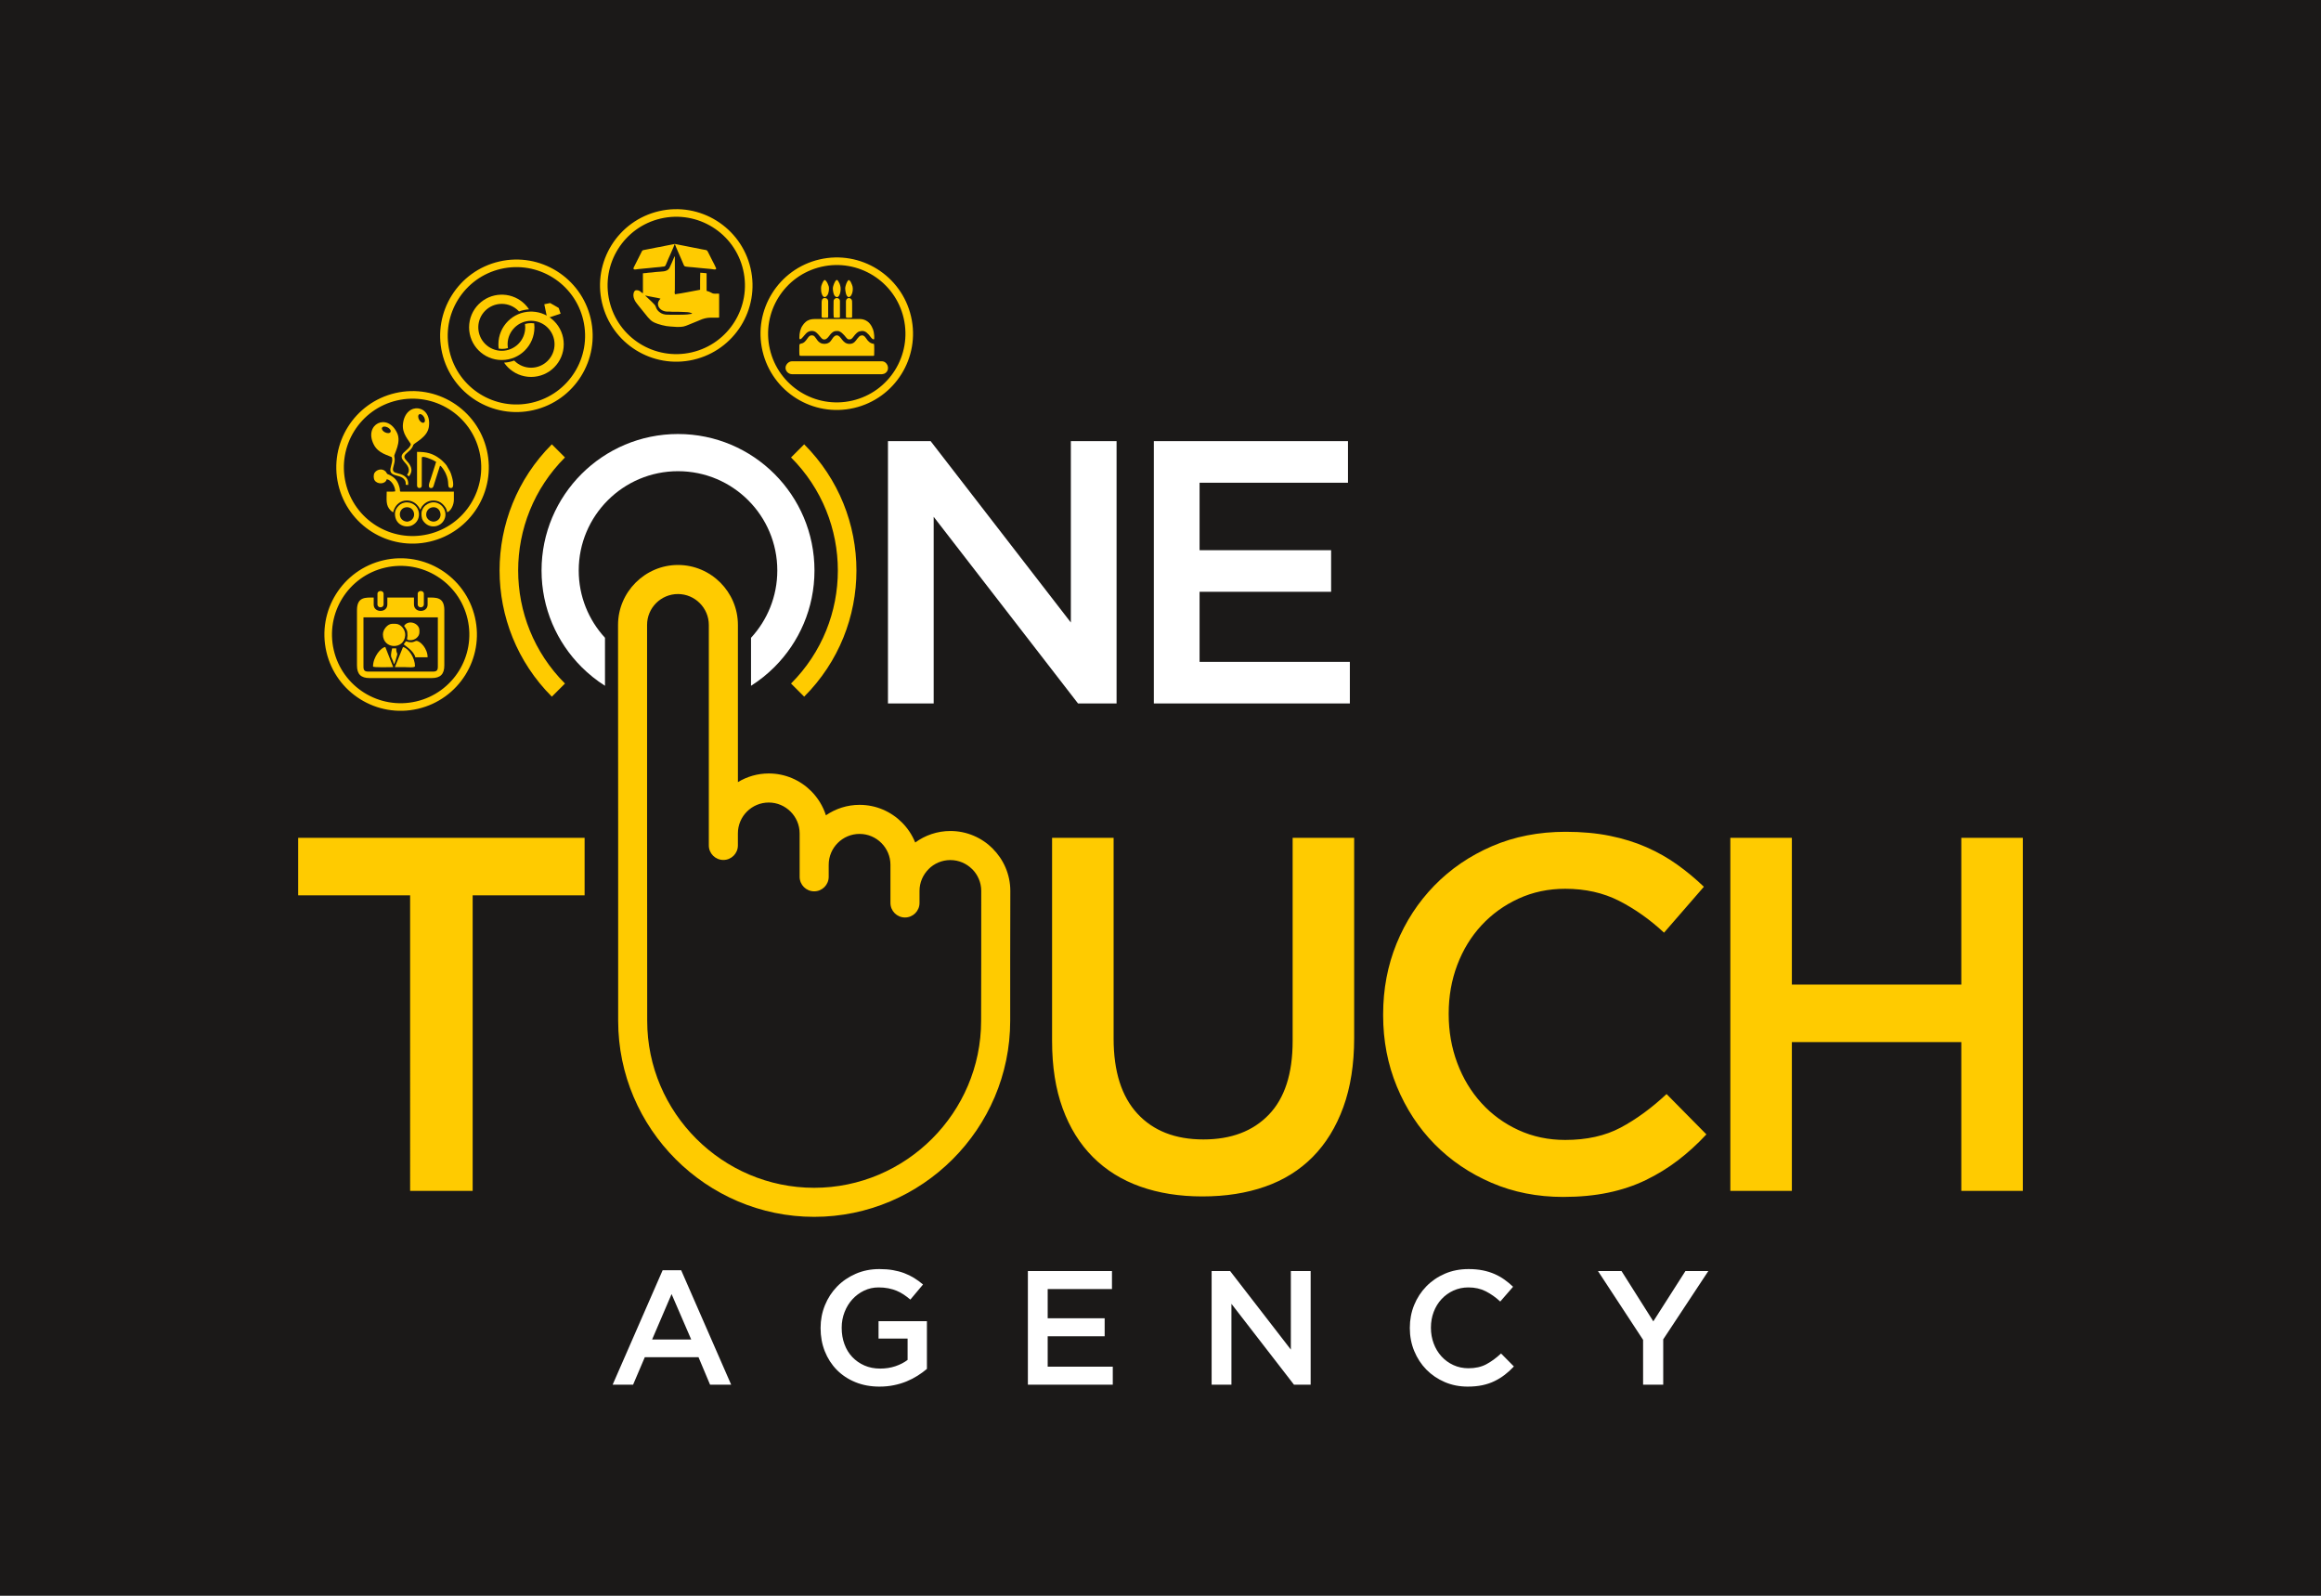 <?xml version="1.0" encoding="UTF-8" standalone="no"?>
<svg
   version="1.1"
   width="576pt"
   height="396pt"
   id="svg101"
   viewBox="0 0 576 396"
   sodipodi:docname="onetouch_onblack.cdr"
   xmlns:inkscape="http://www.inkscape.org/namespaces/inkscape"
   xmlns:sodipodi="http://sodipodi.sourceforge.net/DTD/sodipodi-0.dtd"
   xmlns="http://www.w3.org/2000/svg"
   xmlns:svg="http://www.w3.org/2000/svg">
  <defs
     id="defs105" />
  <sodipodi:namedview
     id="namedview103"
     pagecolor="#ffffff"
     bordercolor="#000000"
     borderopacity="0.25"
     inkscape:showpageshadow="2"
     inkscape:pageopacity="0.0"
     inkscape:pagecheckerboard="0"
     inkscape:deskcolor="#d1d1d1"
     inkscape:document-units="pt" />
  <g
     id="Layer1000">
    <path
       d="m -1e-4,0 v 396 h 576 V 0 Z"
       style="fill:#1b1918;fill-rule:evenodd"
       id="path2" />
    <g
       id="Layer1001">
      <path
         d="m 171.54,332.412 -4.874,-11.28 -4.834,11.28 z m -7.09,-17.202 h 4.593 l 12.408,28.401 h -5.237 l -2.861,-6.808 h -13.335 l -2.901,6.808 h -5.076 z m 53.819,28.885 c -2.202,0 -4.203,-0.369 -6.002,-1.108 -1.799,-0.738 -3.337,-1.759 -4.613,-3.061 -1.275,-1.303 -2.263,-2.834 -2.961,-4.593 -0.698,-1.759 -1.048,-3.673 -1.048,-5.74 v -0.081 c 0,-1.961 0.356,-3.827 1.074,-5.6 0.719,-1.772 1.726,-3.323 3.022,-4.653 1.296,-1.329 2.84,-2.384 4.626,-3.163 1.786,-0.779 3.74,-1.168 5.862,-1.168 1.235,0 2.357,0.087 3.364,0.262 1.007,0.175 1.94,0.423 2.8,0.745 0.86,0.323 1.672,0.719 2.437,1.188 0.766,0.47 1.511,1.014 2.236,1.632 l -3.142,3.747 c -0.537,-0.457 -1.087,-0.873 -1.651,-1.249 -0.564,-0.376 -1.155,-0.692 -1.773,-0.947 -0.618,-0.255 -1.296,-0.457 -2.034,-0.604 -0.739,-0.148 -1.551,-0.222 -2.437,-0.222 -1.289,0 -2.491,0.269 -3.606,0.806 -1.115,0.537 -2.082,1.262 -2.901,2.162 -0.819,0.9 -1.464,1.954 -1.934,3.169 -0.47,1.209 -0.705,2.491 -0.705,3.834 v 0.08 c 0,1.45 0.228,2.8 0.684,4.036 0.457,1.242 1.101,2.303 1.947,3.189 0.846,0.886 1.847,1.591 3.015,2.101 1.169,0.51 2.471,0.766 3.921,0.766 1.336,0 2.591,-0.195 3.753,-0.584 1.168,-0.396 2.176,-0.913 3.035,-1.565 v -5.304 h -7.211 v -4.311 h 12.005 v 11.844 c -0.698,0.591 -1.47,1.155 -2.317,1.692 -0.846,0.537 -1.759,1.007 -2.739,1.41 -0.98,0.403 -2.035,0.719 -3.162,0.947 -1.128,0.229 -2.31,0.342 -3.546,0.342 z m 36.819,-28.683 h 20.868 v 4.472 h -15.953 v 7.252 h 14.14 v 4.472 h -14.14 v 7.533 h 16.155 v 4.472 h -21.07 z m 45.601,0 h 4.586 l 15.074,19.498 V 315.411 h 4.915 v 28.2 h -4.143 l -15.517,-20.062 v 20.062 h -4.915 z m 63.569,28.683 c -2.068,0 -3.975,-0.376 -5.721,-1.127 -1.745,-0.752 -3.263,-1.779 -4.545,-3.082 -1.282,-1.303 -2.289,-2.84 -3.021,-4.613 -0.732,-1.772 -1.095,-3.666 -1.095,-5.68 v -0.081 c 0,-2.014 0.356,-3.901 1.074,-5.66 0.719,-1.759 1.726,-3.304 3.022,-4.633 1.296,-1.329 2.833,-2.377 4.606,-3.143 1.772,-0.765 3.733,-1.148 5.882,-1.148 1.289,0 2.464,0.107 3.525,0.323 1.061,0.215 2.035,0.517 2.921,0.906 0.886,0.39 1.705,0.853 2.458,1.39 0.752,0.537 1.464,1.127 2.135,1.772 l -3.183,3.666 c -1.128,-1.048 -2.323,-1.894 -3.586,-2.538 -1.262,-0.645 -2.699,-0.967 -4.311,-0.967 -1.343,0 -2.585,0.262 -3.727,0.785 -1.141,0.524 -2.128,1.235 -2.961,2.135 -0.832,0.9 -1.477,1.954 -1.934,3.163 -0.456,1.209 -0.684,2.498 -0.684,3.867 v 0.081 c 0,1.369 0.228,2.666 0.684,3.887 0.457,1.222 1.101,2.29 1.934,3.203 0.833,0.913 1.82,1.631 2.961,2.155 1.141,0.524 2.384,0.786 3.727,0.786 1.719,0 3.196,-0.329 4.432,-0.987 1.235,-0.658 2.458,-1.551 3.666,-2.679 l 3.183,3.223 c -0.726,0.779 -1.484,1.47 -2.276,2.075 -0.792,0.604 -1.645,1.128 -2.558,1.571 -0.913,0.443 -1.914,0.779 -3.002,1.007 -1.087,0.229 -2.29,0.342 -3.605,0.342 z M 407.764,332.493 396.564,315.411 h 5.842 l 7.896,12.489 7.977,-12.489 h 5.681 l -11.2,16.96 v 11.24 h -4.995 z"
         style="fill:#ffffff;fill-rule:evenodd"
         id="path4" />
      <g
         id="Layer1002">
        <path
           d="M 101.779,222.184 H 73.995 v -14.268 h 71.088 v 14.268 h -27.784 v 73.341 h -15.52 z m 196.611,74.717 c -5.674,0 -10.805,-0.814 -15.394,-2.441 -4.589,-1.627 -8.511,-4.067 -11.765,-7.321 -3.254,-3.254 -5.758,-7.281 -7.51,-12.078 -1.752,-4.798 -2.628,-10.367 -2.628,-16.708 v -50.438 h 15.269 v 49.812 c 0,8.176 1.982,14.393 5.924,18.648 3.942,4.255 9.387,6.383 16.354,6.383 6.883,0 12.286,-2.045 16.228,-6.133 3.942,-4.088 5.924,-10.18 5.924,-18.273 v -50.438 h 15.268 v 49.687 c 0,6.507 -0.897,12.224 -2.691,17.146 -1.793,4.922 -4.318,9.032 -7.572,12.327 -3.253,3.296 -7.197,5.758 -11.827,7.384 -4.63,1.627 -9.825,2.441 -15.582,2.441 z m 89.542,0.125 c -6.424,0 -12.349,-1.169 -17.772,-3.504 -5.423,-2.336 -10.138,-5.528 -14.122,-9.574 -3.984,-4.046 -7.113,-8.824 -9.386,-14.33 -2.273,-5.506 -3.4,-11.389 -3.4,-17.647 v -0.25 c 0,-6.258 1.106,-12.12 3.337,-17.584 2.232,-5.465 5.361,-10.263 9.387,-14.393 4.026,-4.13 8.803,-7.385 14.31,-9.762 5.506,-2.377 11.598,-3.567 18.273,-3.567 4.005,0 7.655,0.334 10.951,1.002 3.295,0.667 6.321,1.606 9.073,2.816 2.753,1.209 5.299,2.65 7.635,4.318 2.336,1.668 4.548,3.504 6.633,5.506 l -9.887,11.389 c -3.504,-3.254 -7.218,-5.883 -11.139,-7.885 -3.921,-2.002 -8.385,-3.004 -13.391,-3.004 -4.172,0 -8.031,0.814 -11.577,2.44 -3.546,1.627 -6.613,3.839 -9.199,6.633 -2.586,2.795 -4.59,6.07 -6.008,9.825 -1.417,3.754 -2.128,7.761 -2.128,12.015 v 0.25 c 0,4.254 0.71,8.282 2.128,12.078 1.418,3.796 3.422,7.113 6.008,9.95 2.586,2.837 5.653,5.069 9.199,6.696 3.546,1.626 7.405,2.44 11.577,2.44 5.34,0 9.929,-1.022 13.767,-3.066 3.838,-2.044 7.635,-4.819 11.389,-8.323 l 9.887,10.012 c -2.253,2.42 -4.611,4.568 -7.071,6.445 -2.461,1.877 -5.11,3.504 -7.947,4.881 -2.837,1.377 -5.945,2.42 -9.324,3.128 -3.379,0.709 -7.113,1.064 -11.201,1.064 z m 41.483,-89.11 h 15.269 v 36.42 h 42.052 v -36.42 h 15.269 v 87.609 h -15.269 v -36.921 h -42.052 v 36.921 h -15.269 z"
           style="fill:#ffcb00;fill-rule:evenodd"
           id="path6" />
        <path
           d="m 168.26,107.704 c 9.349,0 17.817,3.792 23.946,9.921 6.129,6.128 9.921,14.596 9.921,23.946 0,9.351 -3.792,17.817 -9.921,23.946 -1.761,1.761 -3.714,3.328 -5.827,4.668 v -11.914 c 4.048,-4.39 6.522,-10.256 6.522,-16.7 0,-6.804 -2.758,-12.966 -7.216,-17.424 -4.458,-4.458 -10.62,-7.216 -17.424,-7.216 -6.805,0 -12.966,2.758 -17.425,7.216 -4.458,4.458 -7.216,10.619 -7.216,17.424 0,6.442 2.472,12.306 6.517,16.695 l 0.004,11.919 c -2.111,-1.341 -4.066,-2.908 -5.826,-4.668 -6.128,-6.129 -9.92,-14.596 -9.92,-23.946 0,-9.35 3.792,-17.817 9.92,-23.946 6.128,-6.129 14.596,-9.921 23.946,-9.921 z"
           style="fill:#ffffff;fill-rule:evenodd"
           id="path8" />
        <path
           d="m 235.857,213.429 c -2.113,0 -4.028,0.858 -5.409,2.239 v 0.014 c -1.39,1.39 -2.253,3.305 -2.253,5.409 v 2.983 c 0,1.991 -1.615,3.606 -3.606,3.606 -1.991,0 -3.606,-1.615 -3.606,-3.606 v -2.983 -2.982 -3.508 c 0,-2.104 -0.864,-4.02 -2.253,-5.409 -1.39,-1.39 -3.305,-2.253 -5.409,-2.253 -2.113,0 -4.028,0.858 -5.409,2.239 l -0.014,0.014 c -1.381,1.381 -2.239,3.296 -2.239,5.409 v 2.982 c 0,1.991 -1.615,3.606 -3.606,3.606 -1.991,0 -3.606,-1.615 -3.606,-3.606 v -2.982 -2.983 -4.805 c 0,-2.104 -0.864,-4.02 -2.253,-5.409 -1.39,-1.39 -3.305,-2.253 -5.409,-2.253 -2.113,0 -4.028,0.858 -5.409,2.239 l -0.014,0.014 c -1.381,1.381 -2.239,3.296 -2.239,5.409 v 2.983 c 0,1.991 -1.615,3.606 -3.606,3.606 -1.991,0 -3.606,-1.615 -3.606,-3.606 v -2.983 -2.982 -48.758 c 0,-2.104 -0.864,-4.02 -2.253,-5.409 -1.39,-1.39 -3.305,-2.253 -5.409,-2.253 -2.113,0 -4.028,0.858 -5.409,2.239 l -0.014,0.014 c -1.381,1.381 -2.239,3.296 -2.239,5.409 l 10e-4,49.151 c 0.015,31.159 0.03,38.486 0.03,49.099 0,11.39 4.663,21.748 12.174,29.259 7.511,7.511 17.869,12.174 29.259,12.174 11.391,0 21.749,-4.663 29.26,-12.174 7.511,-7.511 12.174,-17.869 12.174,-29.259 0,-3.475 0.015,-5.892 0.03,-16.115 l 0.002,-16.117 c 0,-2.109 -0.861,-4.027 -2.246,-5.416 l -0.007,0.007 c -1.39,-1.39 -3.305,-2.253 -5.409,-2.253 z m -8.73,-4.352 c 2.459,-1.797 5.48,-2.859 8.73,-2.859 4.093,0 7.813,1.673 10.507,4.367 v 0.014 c 2.693,2.694 4.367,6.409 4.367,10.493 0,5.373 -0.016,5.893 -0.03,16.117 l -0.002,16.115 c 0,13.379 -5.472,25.542 -14.287,34.357 -8.815,8.815 -20.978,14.287 -34.357,14.287 -13.38,0 -25.543,-5.472 -34.358,-14.287 -8.815,-8.815 -14.287,-20.977 -14.287,-34.357 l -0.002,-49.099 c -0.014,-31.175 -0.03,-32.784 -0.03,-49.151 0,-4.077 1.672,-7.792 4.367,-10.493 l 0.014,-0.014 c 2.7,-2.695 6.416,-4.367 10.493,-4.367 4.093,0 7.813,1.673 10.507,4.367 2.693,2.693 4.367,6.414 4.367,10.507 v 39.013 c 2.244,-1.361 4.868,-2.147 7.662,-2.147 4.093,0 7.813,1.673 10.507,4.367 1.665,1.665 2.939,3.722 3.671,6.017 2.389,-1.637 5.27,-2.596 8.358,-2.596 4.093,0 7.813,1.673 10.507,4.367 1.41,1.41 2.541,3.102 3.298,4.982 z"
           style="fill:#ffcb00;fill-rule:evenodd"
           id="path10" />
        <path
           d="m 199.571,110.259 c 8.646,8.646 12.97,19.98 12.97,31.312 0,11.332 -4.324,22.665 -12.97,31.311 l -3.261,-3.261 c 7.745,-7.745 11.618,-17.898 11.618,-28.051 0,-10.152 -3.873,-20.305 -11.618,-28.051 z m -62.623,62.623 c -8.647,-8.647 -12.97,-19.979 -12.97,-31.311 0,-11.332 4.323,-22.665 12.97,-31.312 l 3.261,3.261 c -7.745,7.745 -11.618,17.899 -11.618,28.051 0,10.152 3.873,20.305 11.618,28.051 z"
           style="fill:#ffcb00;fill-rule:evenodd"
           id="path12" />
        <path
           d="m 220.364,109.465 h 10.587 l 34.801,45.016 v -45.016 h 11.347 v 65.106 h -9.565 L 231.711,128.253 v 46.318 h -11.347 z m 65.985,0 h 48.178 v 10.324 h -36.831 v 16.741 h 32.646 v 10.324 h -32.646 v 17.393 h 37.296 v 10.324 h -48.643 z"
           style="fill:#ffffff;fill-rule:evenodd"
           id="path14" />
        <g
           id="Layer1003">
          <g
             id="Layer1004">
            <g
               id="Layer1005">
              <path
                 d="m 131.796,79.608 c -1.609,-3e-4 -3.064,0.652 -4.117,1.706 -1.02,1.021 -1.664,2.415 -1.706,3.957 l 0.008,0.458 c 0.011,0.221 0.035,0.439 0.07,0.652 -0.462,0.133 -0.95,0.203 -1.454,0.202 -0.285,-2e-4 -0.564,-0.023 -0.837,-0.067 -0.047,-0.354 -0.072,-0.715 -0.072,-1.083 l 0.002,-0.009 c 10e-4,-2.237 0.907,-4.263 2.371,-5.727 1.431,-1.431 3.393,-2.329 5.567,-2.373 l 0.491,0.004 c 2.112,0.083 4.016,0.972 5.412,2.367 1.467,1.467 2.374,3.495 2.375,5.733 -4e-4,2.241 -0.908,4.27 -2.374,5.736 -1.466,1.467 -3.495,2.374 -5.733,2.375 -2.241,-3e-4 -4.27,-0.908 -5.736,-2.374 -0.358,-0.358 -0.683,-0.75 -0.969,-1.17 0.88,-0.05 1.725,-0.23 2.516,-0.521 l 0.071,0.072 c 1.054,1.053 2.51,1.706 4.115,1.706 1.609,2e-4 3.065,-0.653 4.118,-1.705 1.054,-1.054 1.707,-2.51 1.707,-4.114 2e-4,-1.609 -0.653,-3.065 -1.705,-4.118 -1.054,-1.054 -2.51,-1.706 -4.115,-1.706 z"
                 style="fill:#ffcb00;fill-rule:evenodd"
                 id="path16" />
              <path
                 d="m 124.521,75.407 c -1.609,-2e-4 -3.064,0.652 -4.117,1.706 -1.02,1.021 -1.664,2.415 -1.706,3.957 l 0.008,0.458 c 0.075,1.488 0.71,2.829 1.698,3.817 1.054,1.053 2.51,1.706 4.115,1.706 1.609,3e-4 3.065,-0.653 4.118,-1.705 1.054,-1.054 1.707,-2.51 1.706,-4.114 -1e-4,-0.283 -0.019,-0.561 -0.059,-0.833 0.479,-0.144 0.988,-0.221 1.514,-0.219 0.262,-3e-4 0.519,0.019 0.771,0.057 0.04,0.325 0.06,0.656 0.06,0.992 -4e-4,2.241 -0.908,4.27 -2.374,5.736 -1.466,1.467 -3.496,2.374 -5.733,2.375 -2.241,-4e-4 -4.27,-0.908 -5.736,-2.374 -1.467,-1.467 -2.374,-3.495 -2.374,-5.733 l 0.002,-0.009 c 0.002,-2.237 0.907,-4.263 2.371,-5.727 1.431,-1.431 3.393,-2.329 5.567,-2.373 l 0.491,0.004 c 2.112,0.083 4.016,0.972 5.412,2.367 0.387,0.387 0.735,0.813 1.038,1.272 -0.872,0.051 -1.709,0.229 -2.492,0.516 l -0.163,-0.169 c -1.054,-1.054 -2.51,-1.706 -4.115,-1.706 z"
                 style="fill:#ffcb00;fill-rule:evenodd"
                 id="path18" />
            </g>
            <path
               d="m 136.538,75.202 1.059,0.612 1.059,0.612 0.472,1.413 -3.336,1.101 -0.715,-3.439 z"
               style="fill:#ffcb00;fill-rule:evenodd"
               id="path21" />
          </g>
          <g
             id="Layer1006">
            <path
               d="m 90.202,153.196 h 18.457 v 12.277 c 0,0.877 -0.308,1.185 -1.185,1.185 H 91.387 c -0.877,0 -1.185,-0.308 -1.185,-1.185 z m -1.609,-1.778 v 13.716 c 0,2.159 0.973,3.133 3.133,3.133 h 15.409 c 2.159,0 3.133,-0.973 3.133,-3.133 V 151.418 c 0,-3.35 -2.128,-3.132 -4.149,-3.132 v 1.778 c 0,2.031 -3.387,2.098 -3.387,-0.085 v -1.693 h -6.604 v 1.693 c 0,2.182 -3.387,2.115 -3.387,0.085 v -1.778 c -2.02,0 -4.149,-0.217 -4.149,3.132 z"
               style="fill:#ffcb00;fill-rule:evenodd"
               id="path24" />
            <path
               d="m 95.028,157.429 c 0,3.737 5.308,3.875 5.537,0.216 0.084,-1.342 -1.059,-2.841 -2.405,-2.841 H 97.314 c -1.099,0 -2.286,1.388 -2.286,2.625 z"
               style="fill:#ffcb00;fill-rule:evenodd"
               id="path26" />
            <path
               d="m 92.573,165.388 c 0,0.308 4.382,0.169 5.011,0.163 l -1.963,-4.989 c -1.084,0.09 -3.048,2.479 -3.048,4.826 z"
               style="fill:#ffcb00;fill-rule:evenodd"
               id="path28" />
            <path
               d="m 97.991,165.557 c 0.875,0 1.75,0 2.625,0 0.492,0 2.371,0.192 2.371,-0.254 0,-1.978 -1.53,-4.407 -2.972,-4.745 z"
               style="fill:#ffcb00;fill-rule:evenodd"
               id="path30" />
            <path
               d="m 100.192,159.885 c 0.221,0.301 2.498,1.585 2.879,3.217 h 3.048 c 0,-2.168 -1.831,-4.064 -2.794,-4.064 -0.232,0 -0.68,0.339 -1.185,0.339 -1.051,0 -0.918,-0.214 -1.411,-0.234 z"
               style="fill:#ffcb00;fill-rule:evenodd"
               id="path32" />
            <path
               d="m 100.277,155.313 c 0.666,0.994 0.847,1.067 0.847,2.455 0,0.716 -0.517,1.101 0.762,1.101 1.099,0 2.201,-0.873 2.201,-1.947 v -0.508 c 0,-1.728 -2.689,-2.774 -3.81,-1.101 z"
               style="fill:#ffcb00;fill-rule:evenodd"
               id="path34" />
            <path
               d="m 93.673,147.354 v 2.625 c 0,0.971 1.524,0.971 1.524,0 v -2.625 c 0,-0.921 -1.524,-0.921 -1.524,0 z"
               style="fill:#ffcb00;fill-rule:evenodd"
               id="path36" />
            <path
               d="m 103.664,147.354 v 2.625 c 0,0.971 1.524,0.971 1.524,0 v -2.625 c 0,-0.921 -1.524,-0.921 -1.524,0 z"
               style="fill:#ffcb00;fill-rule:evenodd"
               id="path38" />
            <path
               d="m 97.314,160.901 c -0.634,2.722 -0.045,1.882 0.423,3.894 0.246,-0.18 0.359,-0.693 0.476,-1.048 0.77,-2.34 0.116,-1.019 0.116,-2.847 z"
               style="fill:#ffcb00;fill-rule:evenodd"
               id="path40" />
          </g>
          <g
             id="Layer1007">
            <path
               d="m 92.981,119.21 c 0.683,1.045 2.694,0.987 2.989,-0.282 1.041,0.087 2.091,1.714 2.12,2.997 -0.275,0.127 -1.788,0.073 -2.12,0.073 0,1.941 -0.304,3.417 0.966,4.662 0.16,0.156 0.421,0.396 0.642,0.455 0.786,-3.374 4.51,-3.733 6.151,-1.546 0.097,0.129 0.209,0.26 0.28,0.378 0.109,0.179 0.133,0.326 0.221,0.51 0.246,-0.18 0.336,-0.579 0.54,-0.849 0.14,-0.184 0.516,-0.56 0.69,-0.699 1.254,-1.005 3.264,-0.913 4.345,0.139 0.53,0.515 1.072,1.139 1.15,2.067 0.885,-0.236 1.681,-1.753 1.681,-3.07 V 121.998 H 99.478 c -0.347,0 -0.137,-0.276 -0.305,-0.937 -0.401,-1.571 -1.033,-2.499 -2.544,-3.23 -0.576,-0.279 -0.447,-0.072 -0.719,-0.524 -0.092,-0.153 -0.151,-0.252 -0.284,-0.373 -0.898,-0.818 -2.209,-0.357 -2.688,0.427 -0.284,0.465 -0.249,1.404 0.043,1.849 z"
               style="fill:#ffcb00;fill-rule:evenodd"
               id="path43" />
            <path
               d="m 103.499,120.463 c 0,0.779 0.859,0.79 1.1,0.369 0.095,-0.165 0.073,-0.464 0.07,-0.734 l 0.013,-6.569 c 0.2,-0.543 2.647,0.568 3.007,0.77 0.223,0.125 0.313,0.25 0.561,0.316 -0.103,0.214 -0.161,0.446 -0.235,0.716 -0.064,0.232 -0.142,0.451 -0.231,0.719 l -0.923,2.878 c -0.12,0.438 -0.985,2.193 0.146,2.193 0.553,0 0.625,-0.673 0.776,-1.124 l 1.416,-4.431 c 0.434,0.116 1.17,1.415 1.375,1.841 1.125,2.333 0.246,3.452 1.152,3.678 1.452,0.362 0.375,-3.012 0.206,-3.5 -0.087,-0.249 -0.153,-0.367 -0.236,-0.568 l -0.877,-1.535 c -0.11,-0.146 -0.236,-0.276 -0.366,-0.438 -0.13,-0.162 -0.244,-0.259 -0.395,-0.409 -0.338,-0.337 -0.494,-0.494 -0.89,-0.791 -1.855,-1.389 -3.362,-1.712 -5.67,-1.712 z"
               style="fill:#ffcb00;fill-rule:evenodd"
               id="path45" />
            <path
               d="m 101.013,129.454 c -0.202,0 -0.594,-0.111 -0.76,-0.19 -1.656,-0.788 -1.227,-3.392 0.76,-3.392 1.633,0 2.343,2.024 1.19,3.09 -0.238,0.22 -0.771,0.492 -1.19,0.492 z m -2.997,-1.974 c 0,2.824 2.663,3.654 4.267,2.878 2.686,-1.298 2.092,-5.474 -1.161,-5.685 -0.865,-0.056 -1.661,0.304 -2.139,0.776 -0.458,0.452 -0.967,1.155 -0.967,2.03 z"
               style="fill:#ffcb00;fill-rule:evenodd"
               id="path47" />
            <path
               d="m 105.765,127.699 c 0,-1.016 0.789,-1.827 1.827,-1.827 1.614,0 2.311,2.081 1.191,3.091 -1.211,1.091 -3.018,0.149 -3.018,-1.264 z m -1.169,-0.292 c 0,1.005 0.089,1.593 0.857,2.359 1.418,1.413 3.825,1.054 4.767,-0.754 1.386,-2.662 -1.847,-5.89 -4.666,-3.57 -0.456,0.375 -0.958,1.152 -0.958,1.966 z"
               style="fill:#ffcb00;fill-rule:evenodd"
               id="path49" />
            <g
               id="Layer1008">
              <path
                 d="m 92.743,110.286 c 1.167,2.321 3.54,2.609 4.94,3.375 0.176,-1.246 1.958,-3.894 0.87,-6.215 -2.413,-5.146 -8.335,-2.182 -5.81,2.84 z m 3.432,-4.238 c 0.582,0.289 0.917,0.801 0.746,1.144 -0.17,0.342 -0.78,0.386 -1.363,0.097 -0.582,-0.289 -0.917,-0.801 -0.746,-1.144 0.17,-0.343 0.78,-0.386 1.363,-0.097 z"
                 style="fill:#ffcb00;fill-rule:evenodd"
                 id="path51" />
              <path
                 d="m 97.287,112.318 c 0.985,1.13 0.67,2.284 0.402,3.27 -0.226,0.828 -0.41,1.504 0.667,1.783 l 0.195,0.048 c 1.055,0.26 2.974,0.732 2.733,2.934 l -0.604,-0.064 c 0.183,-1.675 -1.402,-2.065 -2.274,-2.28 l -0.202,-0.051 c -1.672,-0.433 -1.415,-1.376 -1.1,-2.53 0.229,-0.841 0.497,-1.824 -0.276,-2.711 z"
                 style="fill:#ffcb00;fill-rule:evenodd"
                 id="path53" />
            </g>
            <g
               id="Layer1009">
              <path
                 d="m 100.013,105.095 c -0.329,2.576 1.478,4.142 2.211,5.559 0.842,-0.935 3.8,-2.135 4.194,-4.668 0.874,-5.617 -5.693,-6.467 -6.405,-0.891 z m 5.214,-1.597 c 0.321,0.565 0.312,1.177 -0.02,1.366 -0.332,0.189 -0.863,-0.116 -1.184,-0.681 -0.321,-0.565 -0.312,-1.177 0.02,-1.366 0.332,-0.189 0.863,0.116 1.184,0.681 z"
                 style="fill:#ffcb00;fill-rule:evenodd"
                 id="path56" />
              <path
                 d="m 102.646,109.319 c 0.185,1.488 -0.72,2.268 -1.494,2.936 -0.65,0.56 -1.18,1.018 -0.443,1.851 l 0.135,0.149 c 0.73,0.805 2.058,2.269 0.627,3.961 l -0.465,-0.391 c 1.088,-1.286 -0.009,-2.496 -0.612,-3.162 l -0.139,-0.155 c -1.145,-1.294 -0.405,-1.932 0.501,-2.713 0.66,-0.569 1.431,-1.235 1.286,-2.402 z"
                 style="fill:#ffcb00;fill-rule:evenodd"
                 id="path58" />
            </g>
          </g>
          <g
             id="Layer1010">
            <path
               d="m 194.942,91.282 c 0,0.859 0.762,1.578 1.625,1.578 h 22.327 c 0.135,0 0.498,-0.109 0.63,-0.159 0.118,-0.045 0.348,-0.231 0.428,-0.315 0.954,-1.007 0.187,-2.729 -1.104,-2.729 H 196.52 c -0.799,0 -1.578,0.818 -1.578,1.625 z"
               style="fill:#ffcb00;fill-rule:evenodd"
               id="path62" />
            <path
               d="m 198.377,85.758 c 0,0.556 -0.058,2.011 0.046,2.46 0.112,0.054 0.203,0.093 0.371,0.093 h 17.964 c 0.109,0 0.186,-0.077 0.186,-0.186 0,-0.59 0.06,-2.329 -0.046,-2.785 -0.346,-0.029 -0.708,-0.145 -0.948,-0.305 l -0.238,-0.179 c -0.007,-0.006 -0.018,-0.015 -0.025,-0.021 l -0.35,-0.346 c -0.006,-0.007 -0.015,-0.018 -0.021,-0.025 l -0.043,-0.05 c -0.321,-0.388 -0.713,-1.236 -1.375,-1.189 -0.58,0.041 -0.765,0.402 -0.98,0.642 -0.062,0.069 -0.103,0.095 -0.158,0.167 -0.417,0.558 -0.828,1.307 -1.942,1.307 -1.814,0 -2.043,-2.087 -3.115,-2.118 -0.177,-0.005 -0.362,0.041 -0.499,0.129 -0.513,0.329 -0.688,0.884 -1.178,1.422 -0.126,0.139 -0.206,0.185 -0.368,0.282 -0.612,0.364 -1.468,0.373 -2.097,0.023 -0.303,-0.168 -0.482,-0.353 -0.691,-0.608 -0.258,-0.314 -0.411,-0.643 -0.69,-0.935 -0.155,-0.163 -0.206,-0.213 -0.384,-0.266 -0.536,-0.159 -0.898,0.04 -1.184,0.407 l -0.615,0.824 c -0.22,0.278 -0.462,0.502 -0.791,0.648 -0.413,0.184 -0.828,0.035 -0.828,0.611 z"
               style="fill:#ffcb00;fill-rule:evenodd"
               id="path64" />
            <path
               d="m 198.377,83.808 c 0,1.075 1.107,-0.435 1.125,-0.453 0.22,-0.22 0.55,-0.67 0.844,-0.873 0.675,-0.468 1.601,-0.505 2.242,0.04 l 0.426,0.409 c 0.009,0.01 0.035,0.039 0.044,0.049 0.29,0.319 0.753,0.936 1.039,1.143 0.241,0.175 0.677,0.171 0.946,-0.009 0.528,-0.353 0.804,-0.907 1.189,-1.317 l 0.32,-0.284 c 0.007,-0.006 0.018,-0.015 0.025,-0.021 0.436,-0.358 0.832,-0.355 1.363,-0.355 0.243,0 0.621,0.209 0.816,0.345 0.133,0.093 0.199,0.175 0.324,0.279 0.71,0.595 1.084,1.464 1.553,1.464 0.524,0 0.578,0.005 0.972,-0.421 0.405,-0.438 0.326,-0.499 0.897,-1.053 0.147,-0.143 0.142,-0.16 0.327,-0.276 0.162,-0.102 0.181,-0.151 0.392,-0.211 1.078,-0.307 1.588,-0.077 2.414,0.812 0.315,0.338 0.708,1.149 1.218,1.149 0.241,0 0.071,-1.847 -0.186,-2.46 l -0.319,-0.703 c -0.237,-0.476 -0.645,-1.003 -1.1,-1.314 -1.269,-0.867 -2.345,-0.505 -3.554,-0.576 -0.95,-0.056 -3.26,-0.007 -4.31,-0.007 l -5.107,-6e-4 c -0.959,-0.005 -1.729,0.178 -2.382,0.775 -0.007,0.006 -0.018,0.015 -0.025,0.022 l -0.048,0.044 c -0.389,0.373 -0.309,0.316 -0.615,0.731 -0.566,0.767 -0.829,1.868 -0.829,3.07 z"
               style="fill:#ffcb00;fill-rule:evenodd"
               id="path66" />
            <path
               d="m 203.901,75.406 v 3.203 c 0,0.36 0.813,0.232 1.439,0.232 0.109,0 0.186,-0.077 0.186,-0.186 v -3.899 c 0,-0.219 -0.088,-0.394 -0.184,-0.512 -0.294,-0.361 -0.843,-0.336 -1.099,-0.167 -0.364,0.24 -0.342,0.826 -0.342,1.329 z"
               style="fill:#ffcb00;fill-rule:evenodd"
               id="path68" />
            <path
               d="m 206.871,74.757 c 0,0.711 -0.064,3.564 0.046,4.038 0.412,0.096 0.916,0.046 1.346,0.046 0.109,0 0.186,-0.077 0.186,-0.186 v -3.899 c 0,-1.095 -1.578,-1.02 -1.578,0 z"
               style="fill:#ffcb00;fill-rule:evenodd"
               id="path70" />
            <path
               d="m 209.935,74.803 v 3.853 c 0,0.301 0.65,0.186 1.3,0.186 0.151,0 0.035,-0.04 0.232,-0.093 0,-0.408 0.032,-3.883 -0.018,-4.114 -0.199,-0.934 -1.514,-0.913 -1.514,0.168 z"
               style="fill:#ffcb00;fill-rule:evenodd"
               id="path72" />
            <path
               d="m 203.761,71.507 c 0,0.65 0.004,0.901 0.213,1.504 0.253,0.728 0.839,1.108 1.44,0.102 0.123,-0.206 0.102,-0.278 0.18,-0.516 0.117,-0.359 0.197,-1.174 0.072,-1.556 l -0.32,-0.794 c -0.117,-0.244 -0.409,-0.714 -0.703,-0.782 -0.297,0.199 -0.441,0.537 -0.588,0.851 -0.149,0.316 -0.294,0.75 -0.294,1.192 z"
               style="fill:#ffcb00;fill-rule:evenodd"
               id="path74" />
            <path
               d="m 206.686,71.554 c 0,0.554 0.164,1.713 0.65,2.043 1.068,0.724 1.503,-1.719 1.19,-2.676 -0.065,-0.199 -0.098,-0.379 -0.183,-0.559 -0.48,-1.016 -0.737,-1.343 -1.333,-0.016 l -0.195,0.548 c -0.051,0.189 -0.129,0.399 -0.129,0.66 z"
               style="fill:#ffcb00;fill-rule:evenodd"
               id="path76" />
            <path
               d="m 209.749,71.507 c 0,0.535 0.164,2.176 0.887,2.215 0.742,0.04 1.337,-1.896 0.8,-3.066 -0.216,-0.471 -0.304,-0.926 -0.805,-1.191 -0.278,0.186 -0.428,0.521 -0.58,0.859 -0.096,0.213 -0.302,0.914 -0.302,1.184 z"
               style="fill:#ffcb00;fill-rule:evenodd"
               id="path78" />
          </g>
          <g
             id="Layer1011">
            <path
               d="m 170.528,78.036 c -0.72,0.105 -4.067,0.06 -4.745,0.06 -0.432,0 -0.843,-0.042 -1.159,-0.148 -0.447,-0.151 -0.511,-0.19 -0.871,-0.436 -0.577,-0.393 -0.844,-0.862 -1.059,-1.517 -0.153,-0.468 -1.692,-1.772 -2.244,-2.329 -0.211,-0.212 -0.265,-0.168 -0.279,-0.336 0.259,0.124 3.484,0.652 3.728,0.769 -0.037,0.137 -0.125,0.179 -0.209,0.29 -0.214,0.282 -0.406,0.643 -0.406,1.016 0,1.121 1.076,1.863 2.229,1.922 0.216,0.011 0.472,7e-4 0.692,-5e-4 0.27,-0.001 0.384,0.037 0.613,0.04 0.459,0.006 0.925,-0.002 1.385,-0.002 0.629,0 1.445,0.072 1.959,0.078 0.467,0.005 1.361,0.074 1.616,0.421 -0.063,0.03 -1.066,0.144 -1.251,0.171 z m -3.015,-5.014 c -0.162,-0.337 -0.042,-0.7 -0.037,-1.075 0.033,-2.687 -0.002,-5.605 -0.002,-8.303 -0.157,0.042 -0.153,0.162 -0.22,0.318 -0.178,0.419 -0.977,2.295 -1.146,2.582 -0.588,0.992 -1.977,0.794 -3.32,0.947 -0.289,0.033 -0.656,0.097 -0.964,0.112 -0.368,0.018 -0.626,0.046 -0.993,0.083 -0.279,0.029 -0.678,0.11 -0.968,0.108 -0.268,-0.002 -0.309,-0.056 -0.311,0.227 l 0.004,4.732 c -0.226,-0.019 -0.461,-0.3 -0.647,-0.429 -0.39,-0.271 -0.602,-0.301 -1.044,-0.301 -0.547,0 -0.935,1.153 -0.461,2.229 0.224,0.507 0.135,0.327 0.42,0.772 0.089,0.139 0.157,0.224 0.263,0.352 l 0.542,0.688 c 0.089,0.111 0.166,0.201 0.258,0.318 l 1.751,2.169 c 0.062,0.077 0.061,0.09 0.138,0.17 0.548,0.563 0.751,0.92 1.655,1.343 0.875,0.41 2.8,0.927 3.852,0.953 l 1.69,0.117 c 1.548,0.019 1.824,-0.096 3.081,-0.611 l 2.454,-1.005 c 0.087,-0.038 0.176,-0.078 0.27,-0.115 0.488,-0.193 0.592,-0.259 1.145,-0.393 0.202,-0.049 0.395,-0.088 0.644,-0.124 0.566,-0.083 1.591,-0.059 2.247,-0.059 0.342,0 0.653,0.068 0.653,-0.115 v -5.727 c 0,-0.167 -0.206,-0.118 -0.384,-0.116 -0.923,0.012 -1.004,0.089 -1.675,-0.285 -0.561,-0.312 -0.846,-0.307 -1.054,-0.406 v -3.805 c 4e-4,-0.521 0.068,-0.572 -0.188,-0.581 -0.562,-0.021 -0.878,-0.111 -1.388,-0.111 0,0.734 -0.038,1.361 -0.038,2.114 0,0.705 0,1.409 0,2.114 l -3.103,0.587 c -0.338,0.065 -2.779,0.52 -3.123,0.528 z"
               style="fill:#ffcb00;fill-rule:evenodd"
               id="path81" />
            <path
               d="m 157.212,66.642 c 0,0.37 0.688,0.201 1.136,0.137 0.304,-0.043 0.646,-0.051 0.912,-0.087 0.629,-0.086 1.27,-0.1 1.861,-0.176 0.889,-0.115 1.817,-0.174 2.734,-0.264 0.114,-0.011 0.321,-0.054 0.434,-0.066 0.76,-0.076 0.778,0.021 1.136,-0.901 0.465,-1.199 1.21,-2.689 1.687,-3.886 0.059,-0.147 0.082,-0.22 0.142,-0.358 0.059,-0.135 0.11,-0.253 0.143,-0.395 h 0.115 c 0.058,0.249 0.475,1.157 0.582,1.417 l 0.922,2.114 c 0.091,0.223 0.202,0.472 0.301,0.699 0.622,1.42 0.307,1.204 1.664,1.372 0.313,0.039 0.619,0.026 0.929,0.071 0.624,0.089 1.229,0.101 1.85,0.187 l 2.744,0.254 c 0.341,0.018 1.231,0.32 1.231,-0.155 0,-0.106 -0.845,-1.726 -1.005,-2.031 -0.065,-0.124 -0.101,-0.203 -0.165,-0.335 -0.044,-0.09 -0.058,-0.11 -0.091,-0.178 l -0.26,-0.508 c -0.064,-0.132 -0.1,-0.211 -0.165,-0.335 -0.695,-1.327 -0.351,-1.063 -1.746,-1.329 l -5.101,-1.011 c -0.151,-0.025 -0.277,-0.043 -0.419,-0.081 l -1.311,-0.265 -0.83,0.169 c -0.301,0.065 -0.601,0.122 -0.872,0.166 l -2.113,0.424 c -0.162,0.03 -0.269,0.037 -0.428,0.072 L 159.797,62.04 c -0.379,0.066 -0.418,0.149 -0.574,0.464 l -1.623,3.22 c -0.046,0.095 -0.045,0.085 -0.091,0.178 -0.121,0.246 -0.298,0.506 -0.298,0.74 z"
               style="fill:#ffcb00;fill-rule:evenodd"
               id="path83" />
          </g>
        </g>
        <g
           id="Layer1012">
          <path
             d="m 95.163,139.029 c 5.09,-1.178 10.175,-0.182 14.283,2.38 4.109,2.563 7.242,6.696 8.421,11.788 1.179,5.088 0.183,10.175 -2.38,14.282 -2.563,4.109 -6.695,7.242 -11.788,8.421 -5.088,1.179 -10.175,0.182 -14.282,-2.38 -4.109,-2.563 -7.241,-6.695 -8.42,-11.788 -1.178,-5.09 -0.183,-10.175 2.38,-14.282 2.563,-4.109 6.695,-7.24 11.787,-8.421 z m 13.289,3.976 c -3.701,-2.308 -8.284,-3.205 -12.87,-2.143 -4.583,1.062 -8.303,3.882 -10.61,7.581 -2.308,3.7 -3.205,8.284 -2.144,12.869 1.062,4.585 3.882,8.305 7.581,10.612 3.701,2.308 8.284,3.206 12.87,2.144 4.583,-1.061 8.303,-3.882 10.611,-7.582 2.308,-3.701 3.206,-8.284 2.144,-12.87 -1.061,-4.582 -3.882,-8.303 -7.582,-10.611 z"
             style="fill:#ffcb00;fill-rule:evenodd"
             id="path87" />
          <path
             d="m 98.114,97.54 c 5.09,-1.178 10.175,-0.182 14.283,2.38 4.109,2.563 7.242,6.696 8.421,11.788 1.179,5.088 0.183,10.175 -2.38,14.282 -2.563,4.109 -6.695,7.242 -11.788,8.421 -5.088,1.179 -10.175,0.183 -14.282,-2.38 -4.109,-2.563 -7.241,-6.695 -8.42,-11.788 -1.178,-5.09 -0.183,-10.175 2.38,-14.282 2.563,-4.109 6.695,-7.24 11.787,-8.421 z m 13.289,3.976 c -3.701,-2.308 -8.284,-3.205 -12.87,-2.143 -4.583,1.062 -8.303,3.882 -10.61,7.581 -2.308,3.7 -3.205,8.284 -2.144,12.869 1.062,4.585 3.882,8.305 7.581,10.612 3.701,2.308 8.284,3.206 12.87,2.144 4.583,-1.061 8.303,-3.882 10.611,-7.582 2.308,-3.701 3.206,-8.284 2.144,-12.87 -1.061,-4.582 -3.882,-8.303 -7.582,-10.611 z"
             style="fill:#ffcb00;fill-rule:evenodd"
             id="path89" />
          <path
             d="m 123.889,64.895 c 5.09,-1.178 10.175,-0.182 14.283,2.38 4.109,2.563 7.242,6.696 8.421,11.788 1.179,5.088 0.183,10.175 -2.38,14.282 -2.563,4.109 -6.695,7.242 -11.788,8.421 -5.088,1.179 -10.175,0.183 -14.282,-2.38 -4.109,-2.563 -7.241,-6.695 -8.42,-11.788 -1.178,-5.09 -0.183,-10.175 2.38,-14.282 2.563,-4.109 6.695,-7.241 11.787,-8.421 z m 13.289,3.976 c -3.701,-2.308 -8.284,-3.205 -12.87,-2.144 -4.583,1.062 -8.303,3.882 -10.61,7.581 -2.308,3.7 -3.205,8.284 -2.144,12.869 1.062,4.584 3.882,8.305 7.581,10.612 3.701,2.308 8.284,3.206 12.87,2.144 4.583,-1.061 8.303,-3.882 10.611,-7.582 2.308,-3.701 3.206,-8.284 2.144,-12.87 -1.061,-4.582 -3.882,-8.303 -7.582,-10.611 z"
             style="fill:#ffcb00;fill-rule:evenodd"
             id="path91" />
          <path
             d="m 163.561,52.397 c 5.09,-1.178 10.175,-0.182 14.282,2.38 4.109,2.563 7.242,6.696 8.421,11.788 1.179,5.088 0.182,10.175 -2.38,14.282 -2.563,4.109 -6.695,7.242 -11.788,8.421 -5.088,1.179 -10.175,0.183 -14.282,-2.38 -4.109,-2.563 -7.241,-6.695 -8.42,-11.788 -1.178,-5.09 -0.183,-10.175 2.38,-14.282 2.563,-4.109 6.695,-7.24 11.787,-8.421 z m 13.289,3.976 c -3.701,-2.308 -8.284,-3.205 -12.87,-2.143 -4.583,1.062 -8.302,3.882 -10.61,7.581 -2.308,3.7 -3.205,8.284 -2.144,12.869 1.062,4.585 3.882,8.305 7.581,10.612 3.701,2.308 8.284,3.206 12.87,2.144 4.583,-1.061 8.303,-3.882 10.611,-7.582 2.308,-3.701 3.206,-8.284 2.144,-12.87 -1.061,-4.582 -3.882,-8.303 -7.582,-10.611 z"
             style="fill:#ffcb00;fill-rule:evenodd"
             id="path93" />
          <path
             d="m 203.392,64.376 c 5.09,-1.178 10.175,-0.182 14.282,2.38 4.109,2.563 7.242,6.696 8.421,11.788 1.179,5.088 0.183,10.175 -2.38,14.283 -2.563,4.109 -6.695,7.242 -11.788,8.421 -5.088,1.179 -10.175,0.183 -14.282,-2.38 -4.109,-2.563 -7.241,-6.696 -8.42,-11.788 -1.178,-5.09 -0.183,-10.175 2.38,-14.283 2.563,-4.109 6.695,-7.24 11.787,-8.421 z m 13.289,3.976 c -3.701,-2.308 -8.284,-3.205 -12.87,-2.143 -4.583,1.062 -8.302,3.882 -10.61,7.581 -2.308,3.7 -3.205,8.284 -2.144,12.869 1.062,4.584 3.882,8.305 7.581,10.612 3.701,2.309 8.284,3.206 12.87,2.144 4.583,-1.061 8.303,-3.882 10.611,-7.582 2.308,-3.701 3.206,-8.284 2.144,-12.87 -1.061,-4.582 -3.882,-8.303 -7.582,-10.611 z"
             style="fill:#ffcb00;fill-rule:evenodd"
             id="path95" />
        </g>
      </g>
    </g>
  </g>
</svg>
